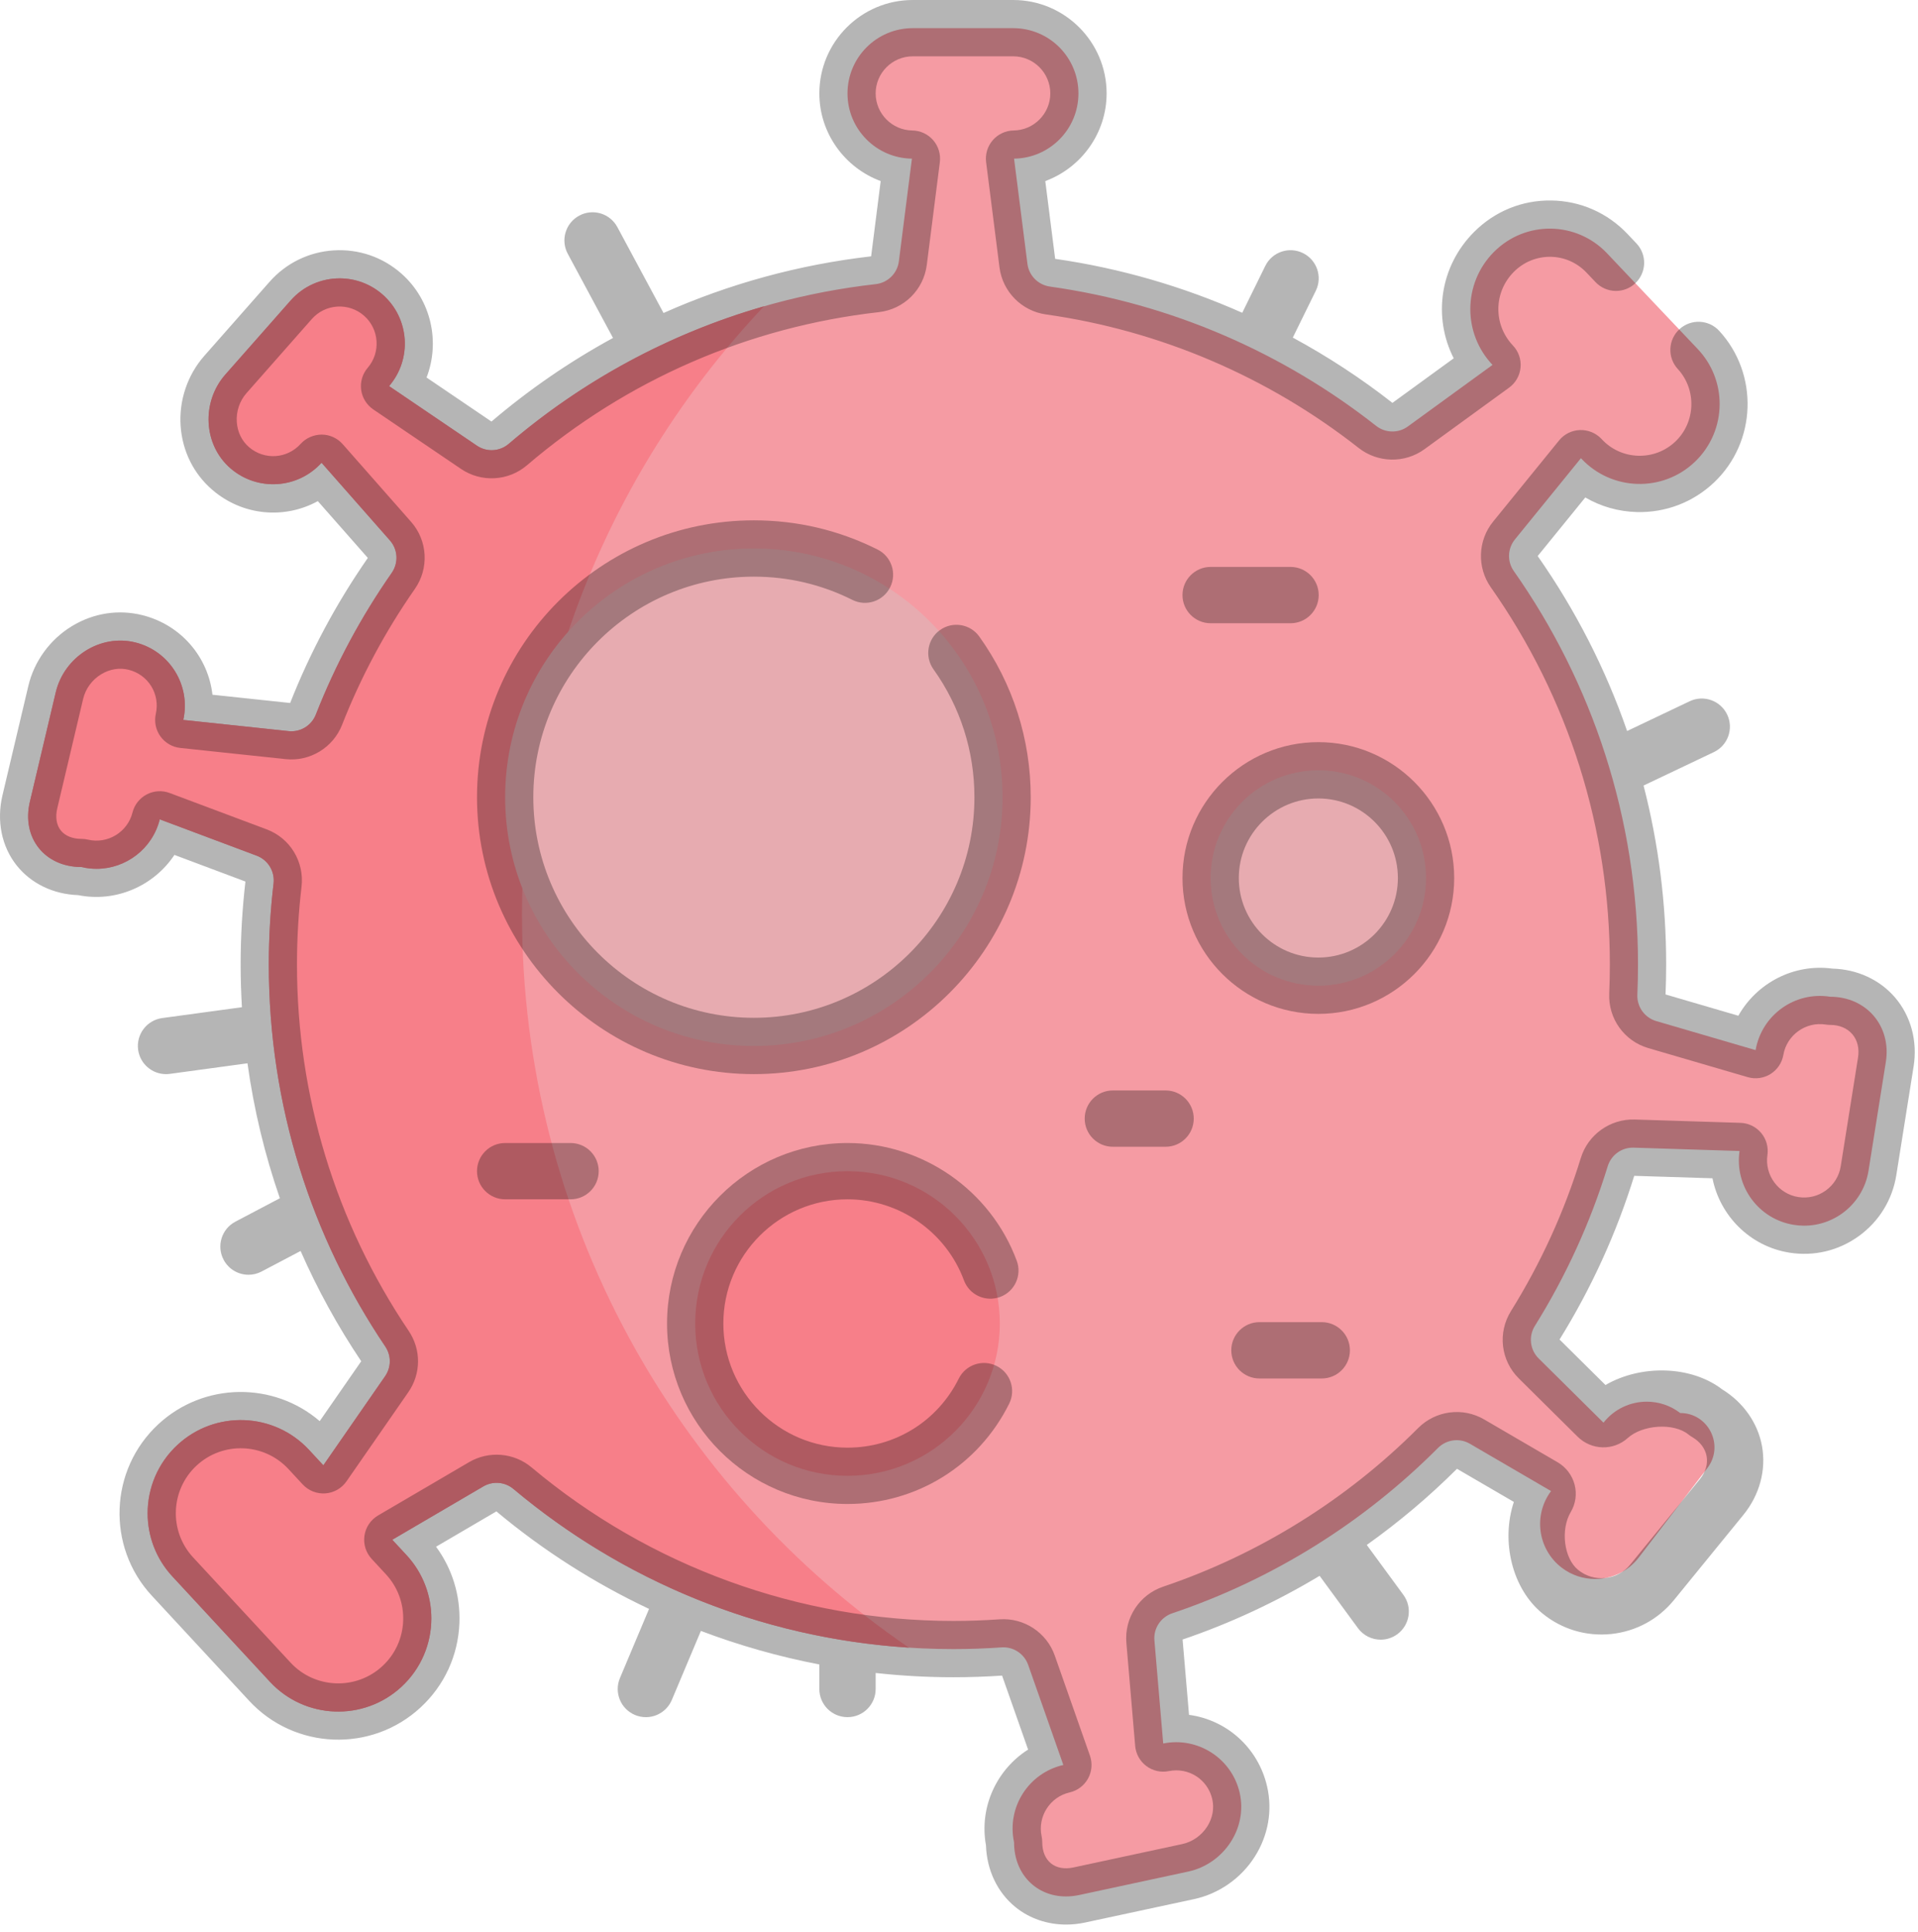 <svg width="136" height="137" viewBox="0 0 136 137" fill="none" xmlns="http://www.w3.org/2000/svg">
<path d="M129.769 70.669C132.348 70.669 134.123 72.751 133.719 75.295L132.492 83.001C132.13 85.277 130.163 86.901 127.929 86.901C127.687 86.901 127.442 86.882 127.195 86.842C124.693 86.445 122.981 84.106 123.346 81.606L115.837 81.369C114.999 81.343 114.248 81.88 114 82.684C112.763 86.706 111.017 90.505 108.834 94.005C108.373 94.745 108.483 95.703 109.103 96.315L113.7 100.867C114.469 99.89 115.613 99.379 116.769 99.379C117.596 99.379 118.43 99.64 119.138 100.183C121.15 100.183 122.286 102.491 121.065 104.085L116.204 110.423C115.438 111.426 114.277 111.95 113.106 111.95C112.276 111.95 111.442 111.69 110.734 111.147C109.036 109.845 108.706 107.423 109.981 105.717L104.226 102.363C103.494 101.934 102.568 102.059 101.966 102.658C96.734 107.907 90.303 111.964 83.121 114.383C82.307 114.66 81.782 115.451 81.857 116.308L82.48 123.614C84.936 123.119 87.34 124.668 87.902 127.109C88.479 129.627 86.773 132.153 84.247 132.696L76.533 134.355C76.209 134.424 75.894 134.458 75.588 134.458C73.491 134.458 71.904 132.888 71.904 130.617C71.372 128.137 72.935 125.699 75.399 125.137L72.905 118.041C72.626 117.25 71.854 116.742 71.018 116.8C69.889 116.88 68.75 116.92 67.603 116.92C55.724 116.92 44.845 112.651 36.407 105.568C35.806 105.062 34.951 104.99 34.272 105.387L27.815 109.169L28.826 110.258C30.003 111.53 30.586 113.14 30.586 114.745C30.586 116.521 29.875 118.291 28.47 119.592C25.792 122.071 21.613 121.911 19.135 119.233L12.228 111.775C11.049 110.505 10.468 108.895 10.468 107.29C10.468 105.514 11.179 103.744 12.584 102.443C15.259 99.965 19.438 100.124 21.916 102.799L22.928 103.891L27.307 97.574C27.743 96.943 27.751 96.11 27.323 95.474C22.105 87.736 19.06 78.412 19.06 68.377C19.06 66.434 19.175 64.52 19.398 62.639C19.497 61.784 19.007 60.972 18.203 60.669L11.328 58.092C10.804 60.19 8.922 61.598 6.846 61.598C6.494 61.598 6.135 61.558 5.778 61.473C3.164 61.473 1.517 59.391 2.118 56.847L3.952 49.09C4.546 46.578 7.109 44.922 9.614 45.553C12.041 46.165 13.54 48.6 12.997 51.044L20.466 51.837C21.302 51.928 22.09 51.443 22.396 50.661C23.798 47.089 25.611 43.721 27.775 40.62C28.267 39.912 28.22 38.965 27.65 38.318L22.8 32.808C21.121 34.666 18.265 34.85 16.361 33.221C14.4 31.541 14.272 28.493 15.978 26.556L20.61 21.304C21.525 20.266 22.8 19.736 24.083 19.736C25.169 19.736 26.261 20.117 27.139 20.891C29.042 22.568 29.236 25.459 27.589 27.375L33.815 31.597C34.509 32.068 35.43 32.018 36.069 31.472C43.237 25.339 52.215 21.261 62.091 20.146C62.948 20.05 63.626 19.385 63.736 18.53L64.662 11.248C63.398 11.232 62.256 10.71 61.431 9.874C60.603 9.039 60.094 7.891 60.094 6.624C60.094 4.069 62.165 1.996 64.72 1.996H71.843C73.121 1.996 74.279 2.515 75.115 3.35C75.95 4.189 76.469 5.347 76.469 6.624C76.469 9.158 74.43 11.216 71.904 11.248L72.852 18.706C72.959 19.542 73.611 20.199 74.444 20.317C83.097 21.536 91.016 25.036 97.575 30.192C98.232 30.708 99.15 30.729 99.826 30.237L105.831 25.872C104.78 24.762 104.256 23.34 104.256 21.919C104.256 20.447 104.817 18.975 105.938 17.854C108.171 15.621 111.778 15.669 113.952 17.961L120.381 24.746C121.419 25.842 121.935 27.242 121.935 28.642C121.935 30.144 121.341 31.642 120.165 32.758C117.895 34.911 114.306 34.815 112.153 32.542L112.1 32.486L107.418 38.246C106.893 38.893 106.861 39.809 107.341 40.49C112.89 48.382 116.146 57.999 116.146 68.377C116.146 69.096 116.13 69.809 116.1 70.517C116.061 71.377 116.612 72.152 117.437 72.394L124.485 74.454C124.914 71.963 127.267 70.272 129.769 70.669Z" fill="#F59BA3"/>
<path d="M60.094 104.636C66.058 104.636 70.894 99.8 70.894 93.836C70.894 87.871 66.058 83.036 60.094 83.036C54.129 83.036 49.294 87.871 49.294 93.836C49.294 99.8 54.129 104.636 60.094 104.636Z" fill="#F77F89"/>
<path d="M93.48 69.887C97.697 69.887 101.116 66.468 101.116 62.251C101.116 58.033 97.697 54.614 93.48 54.614C89.262 54.614 85.843 58.033 85.843 62.251C85.843 66.468 89.262 69.887 93.48 69.887Z" fill="#E7ABB0"/>
<path d="M37.014 64.878C37.014 48.168 43.54 32.978 54.172 21.716C47.42 23.657 41.266 27.026 36.069 31.472C35.43 32.018 34.509 32.068 33.815 31.597L27.589 27.375C29.236 25.459 29.042 22.568 27.139 20.891C26.261 20.117 25.169 19.736 24.083 19.736C22.8 19.736 21.525 20.266 20.61 21.304L15.978 26.556C14.272 28.493 14.4 31.541 16.361 33.221C18.265 34.85 21.121 34.666 22.8 32.808L27.65 38.318C28.22 38.965 28.267 39.912 27.775 40.62C25.611 43.721 23.798 47.089 22.396 50.661C22.09 51.443 21.302 51.928 20.466 51.837L12.997 51.044C13.54 48.6 12.041 46.165 9.614 45.553C7.109 44.922 4.546 46.578 3.952 49.09L2.118 56.847C1.517 59.391 3.164 61.473 5.778 61.473C6.135 61.558 6.494 61.598 6.846 61.598C8.922 61.598 10.804 60.19 11.328 58.092L18.203 60.669C19.007 60.972 19.497 61.784 19.398 62.639C19.175 64.52 19.06 66.434 19.06 68.377C19.06 78.412 22.105 87.736 27.323 95.474C27.751 96.11 27.743 96.943 27.307 97.574L22.928 103.891L21.916 102.799C19.438 100.124 15.259 99.965 12.584 102.443C11.179 103.744 10.468 105.514 10.468 107.29C10.468 108.895 11.049 110.505 12.228 111.775L19.135 119.233C21.613 121.911 25.792 122.071 28.47 119.592C29.875 118.291 30.586 116.521 30.586 114.745C30.586 113.14 30.003 111.53 28.826 110.258L27.815 109.169L34.272 105.387C34.951 104.99 35.806 105.062 36.407 105.568C44.091 112.018 53.806 116.135 64.451 116.819C47.889 105.494 37.014 86.455 37.014 64.878Z" fill="#F77F89"/>
<path d="M53.455 74.159C63.194 74.159 71.09 66.263 71.09 56.524C71.09 46.784 63.194 38.888 53.455 38.888C43.715 38.888 35.819 46.784 35.819 56.524C35.819 66.263 43.715 74.159 53.455 74.159Z" fill="#E7ABB0"/>
<path d="M69.441 45.135C68.8 44.237 67.554 44.029 66.656 44.669C65.758 45.31 65.55 46.557 66.191 47.454C68.09 50.115 69.094 53.252 69.094 56.524C69.094 65.147 62.078 72.162 53.455 72.162C44.831 72.162 37.816 65.147 37.816 56.524C37.816 47.9 44.831 40.885 53.455 40.885C55.905 40.885 58.255 41.439 60.439 42.532C61.425 43.025 62.624 42.626 63.117 41.639C63.611 40.653 63.212 39.454 62.225 38.961C59.481 37.588 56.53 36.892 53.455 36.892C42.63 36.892 33.823 45.699 33.823 56.524C33.823 67.349 42.63 76.155 53.455 76.155C64.28 76.155 73.086 67.349 73.086 56.524C73.086 52.416 71.826 48.477 69.441 45.135Z" fill="black" fill-opacity="0.29"/>
<path d="M60.094 85.032C63.759 85.032 67.077 87.341 68.351 90.777C68.734 91.811 69.883 92.338 70.917 91.954C71.951 91.571 72.478 90.423 72.095 89.389C70.243 84.395 65.421 81.04 60.094 81.04C53.038 81.04 47.298 86.78 47.298 93.836C47.298 100.892 53.038 106.632 60.094 106.632C64.987 106.632 69.381 103.906 71.559 99.519C72.05 98.531 71.647 97.333 70.659 96.843C69.672 96.353 68.474 96.756 67.983 97.743C66.484 100.763 63.461 102.639 60.094 102.639C55.24 102.639 51.291 98.69 51.291 93.836C51.291 88.982 55.239 85.032 60.094 85.032Z" fill="black" fill-opacity="0.29"/>
<path d="M103.113 62.251C103.113 56.939 98.791 52.618 93.48 52.618C88.168 52.618 83.847 56.94 83.847 62.251C83.847 67.563 88.168 71.884 93.48 71.884C98.791 71.884 103.113 67.563 103.113 62.251ZM93.48 67.891C90.37 67.891 87.84 65.361 87.84 62.251C87.84 59.141 90.37 56.611 93.48 56.611C96.59 56.611 99.12 59.141 99.12 62.251C99.12 65.361 96.59 67.891 93.48 67.891Z" fill="black" fill-opacity="0.29"/>
<path d="M91.508 44.188C92.611 44.188 93.505 43.294 93.505 42.191C93.505 41.089 92.611 40.195 91.508 40.195H85.843C84.741 40.195 83.847 41.089 83.847 42.191C83.847 43.294 84.741 44.188 85.843 44.188H91.508Z" fill="black" fill-opacity="0.29"/>
<path d="M35.819 81.04C34.717 81.04 33.823 81.933 33.823 83.036C33.823 84.138 34.717 85.032 35.819 85.032H40.456C41.559 85.032 42.452 84.138 42.452 83.036C42.452 81.933 41.559 81.04 40.456 81.04H35.819Z" fill="black" fill-opacity="0.29"/>
<path d="M78.909 77.313C77.806 77.313 76.913 78.207 76.913 79.309C76.913 80.412 77.806 81.306 78.909 81.306H82.649C83.751 81.306 84.645 80.412 84.645 79.309C84.645 78.207 83.751 77.313 82.649 77.313H78.909Z" fill="black" fill-opacity="0.29"/>
<path d="M89.303 93.741C88.201 93.741 87.307 94.635 87.307 95.737C87.307 96.84 88.201 97.734 89.303 97.734H93.723C94.826 97.734 95.719 96.84 95.719 95.737C95.719 94.635 94.826 93.741 93.723 93.741H89.303Z" fill="black" fill-opacity="0.29"/>
<path d="M134.381 70.733C133.296 69.462 131.68 68.718 129.928 68.675C127.181 68.305 124.558 69.707 123.262 72.016L118.098 70.507C118.128 69.796 118.143 69.08 118.143 68.377C118.143 64.052 117.599 59.799 116.54 55.695L121.524 53.325C122.52 52.852 122.943 51.661 122.47 50.665C121.996 49.669 120.806 49.246 119.809 49.719L115.374 51.829C113.858 47.453 111.735 43.285 109.033 39.424L112.409 35.27C113.507 35.911 114.755 36.27 116.062 36.305C118.107 36.358 120.053 35.614 121.539 34.206C124.559 31.344 124.724 26.523 121.906 23.459C121.16 22.647 119.897 22.595 119.085 23.341C118.274 24.087 118.221 25.35 118.967 26.161C120.317 27.629 120.238 29.938 118.793 31.308C118.081 31.983 117.148 32.338 116.169 32.313C115.188 32.287 114.277 31.881 113.602 31.169L113.548 31.111C113.153 30.694 112.594 30.47 112.023 30.49C111.449 30.512 110.912 30.78 110.55 31.226L105.87 36.986C104.786 38.319 104.72 40.232 105.709 41.639C111.231 49.494 114.15 58.74 114.15 68.377C114.15 69.054 114.135 69.746 114.105 70.431C114.026 72.215 115.166 73.81 116.877 74.31L123.926 76.37C124.472 76.53 125.06 76.448 125.543 76.147C126.025 75.846 126.357 75.353 126.453 74.793C126.696 73.382 128.044 72.417 129.456 72.641C129.56 72.658 129.665 72.666 129.77 72.666C130.423 72.666 130.982 72.9 131.344 73.325C131.707 73.75 131.85 74.338 131.747 74.983L130.521 82.687C130.411 83.381 130.037 83.99 129.468 84.403C128.899 84.815 128.205 84.981 127.51 84.871C126.097 84.646 125.116 83.311 125.323 81.894C125.405 81.331 125.244 80.76 124.878 80.324C124.513 79.887 123.979 79.628 123.41 79.61L115.901 79.374C114.174 79.326 112.604 80.439 112.094 82.096C110.921 85.905 109.254 89.557 107.141 92.95C106.181 94.491 106.41 96.459 107.698 97.734L111.867 101.863C112.844 102.83 114.402 102.873 115.415 101.959C116.48 100.998 118.695 100.868 119.722 101.705C119.804 101.772 119.89 101.832 119.981 101.884C120.546 102.212 120.911 102.695 121.011 103.244C121.112 103.794 120.94 104.375 120.528 104.881L115.598 110.927C115.154 111.471 114.524 111.81 113.825 111.881C113.126 111.953 112.441 111.747 111.897 111.303C110.895 110.486 110.638 108.455 111.378 107.203C111.727 106.614 111.823 105.923 111.65 105.258C111.478 104.598 111.041 104.021 110.451 103.677L105.234 100.637C103.72 99.754 101.796 100.006 100.556 101.25C95.491 106.327 89.242 110.214 82.484 112.493C80.792 113.064 79.716 114.702 79.868 116.478L80.492 123.785C80.54 124.352 80.828 124.871 81.284 125.212C81.739 125.554 82.318 125.685 82.876 125.572C84.284 125.289 85.636 126.161 85.958 127.557C86.108 128.213 85.981 128.904 85.601 129.502C85.197 130.137 84.551 130.59 83.829 130.745L76.114 132.403C75.485 132.538 74.919 132.436 74.521 132.114C74.123 131.793 73.903 131.261 73.903 130.617C73.903 130.476 73.889 130.335 73.859 130.197C73.558 128.798 74.45 127.401 75.846 127.083C76.4 126.956 76.874 126.599 77.149 126.101C77.424 125.603 77.473 125.011 77.284 124.474L74.79 117.378C74.215 115.745 72.609 114.689 70.88 114.81C69.792 114.886 68.69 114.925 67.604 114.925C56.675 114.925 46.052 111.059 37.693 104.039C36.448 102.993 34.668 102.843 33.264 103.665L26.809 107.446C26.287 107.752 25.931 108.277 25.843 108.876C25.754 109.475 25.942 110.081 26.353 110.525L27.363 111.616C28.2 112.519 28.634 113.693 28.587 114.923C28.54 116.153 28.017 117.291 27.114 118.128C25.25 119.854 22.329 119.742 20.602 117.878L13.693 110.419C11.967 108.555 12.078 105.634 13.942 103.907C15.806 102.181 18.727 102.293 20.454 104.157L21.464 105.247C21.875 105.691 22.466 105.924 23.069 105.882C23.673 105.84 24.224 105.526 24.569 105.028L28.949 98.713C29.862 97.396 29.873 95.688 28.979 94.36C23.797 86.672 21.058 77.687 21.058 68.378C21.058 66.544 21.167 64.692 21.381 62.872C21.591 61.099 20.572 59.425 18.905 58.8L12.031 56.224C11.498 56.024 10.906 56.061 10.402 56.326C9.899 56.59 9.532 57.057 9.394 57.609C9.047 58.998 7.631 59.861 6.239 59.531C6.089 59.495 5.934 59.477 5.78 59.477C5.138 59.477 4.616 59.264 4.309 58.876C4.002 58.488 3.914 57.931 4.062 57.306L5.896 49.549C6.066 48.831 6.532 48.196 7.175 47.805C7.781 47.437 8.474 47.324 9.127 47.489C10.517 47.839 11.361 49.21 11.048 50.611C10.925 51.166 11.043 51.748 11.375 52.21C11.707 52.672 12.22 52.971 12.786 53.03L20.256 53.823C21.98 54.007 23.623 53.006 24.256 51.391C25.587 47.997 27.322 44.758 29.413 41.762C30.437 40.296 30.328 38.337 29.15 36.998L24.298 31.489C23.922 31.062 23.382 30.815 22.813 30.812C22.25 30.816 21.701 31.047 21.319 31.469C20.357 32.533 18.749 32.637 17.661 31.705C17.15 31.267 16.841 30.637 16.791 29.929C16.738 29.179 16.988 28.431 17.476 27.877L22.107 22.623C22.571 22.096 23.213 21.782 23.914 21.737C24.616 21.694 25.292 21.925 25.819 22.39C26.892 23.335 27.006 24.989 26.074 26.075C25.703 26.506 25.534 27.076 25.609 27.639C25.684 28.203 25.997 28.708 26.467 29.028L32.693 33.25C34.127 34.223 36.048 34.115 37.366 32.989C44.452 26.929 53.079 23.174 62.316 22.131C64.093 21.93 65.491 20.553 65.716 18.783L66.642 11.499C66.713 10.935 66.541 10.367 66.168 9.937C65.794 9.508 65.256 9.258 64.687 9.251C63.255 9.233 62.09 8.054 62.09 6.623C62.09 5.173 63.27 3.993 64.721 3.993H71.844C73.294 3.993 74.474 5.173 74.474 6.624C74.474 8.054 73.309 9.233 71.878 9.251C71.309 9.258 70.77 9.508 70.397 9.937C70.023 10.367 69.851 10.935 69.923 11.499L70.871 18.959C71.09 20.68 72.444 22.051 74.164 22.293C82.24 23.432 89.909 26.706 96.341 31.762C97.695 32.826 99.611 32.863 100.999 31.853L107.005 27.486C107.469 27.148 107.766 26.627 107.818 26.054C107.871 25.482 107.675 24.915 107.279 24.498C105.871 23.012 105.902 20.714 107.35 19.267C108.046 18.57 108.967 18.198 109.941 18.207C110.916 18.22 111.826 18.621 112.503 19.336L113.136 20.004C113.895 20.804 115.158 20.838 115.959 20.08C116.759 19.321 116.793 18.057 116.034 17.257L115.401 16.589C113.976 15.086 112.056 14.242 109.994 14.215C107.929 14.184 105.991 14.979 104.526 16.443C102.087 18.883 101.596 22.492 103.079 25.404L98.734 28.564C96.506 26.819 94.14 25.274 91.669 23.935L93.3 20.616C93.787 19.627 93.379 18.431 92.389 17.944C91.4 17.458 90.203 17.866 89.717 18.855L88.085 22.176C83.871 20.306 79.407 19.009 74.819 18.353L74.118 12.839C76.65 11.905 78.467 9.46 78.467 6.624C78.467 2.971 75.496 0 71.844 0H64.721C61.069 0 58.098 2.971 58.098 6.623C58.098 9.46 59.915 11.904 62.447 12.838L61.769 18.174C56.643 18.764 51.692 20.123 47.049 22.192L43.775 16.101C43.253 15.13 42.043 14.766 41.072 15.288C40.101 15.81 39.736 17.02 40.258 17.991L43.467 23.961C40.42 25.621 37.533 27.602 34.848 29.888L30.246 26.766C31.219 24.249 30.587 21.27 28.459 19.394C27.132 18.224 25.428 17.642 23.663 17.752C21.898 17.864 20.281 18.656 19.111 19.983L14.481 25.236C13.291 26.587 12.681 28.399 12.808 30.209C12.934 31.991 13.735 33.6 15.064 34.738C17.223 36.586 20.189 36.819 22.536 35.53L26.082 39.557C23.855 42.761 22.002 46.22 20.574 49.842L15.065 49.257C14.761 46.596 12.856 44.31 10.101 43.617C8.403 43.189 6.627 43.465 5.1 44.393C3.55 45.334 2.424 46.879 2.01 48.63L0.175 56.387C-0.253 58.197 0.112 60.007 1.176 61.352C2.196 62.642 3.779 63.404 5.546 63.465C8.233 64.002 10.917 62.801 12.368 60.614L17.403 62.502C17.177 64.445 17.063 66.421 17.063 68.377C17.063 69.393 17.095 70.404 17.154 71.412L11.503 72.181C10.411 72.33 9.645 73.336 9.794 74.428C9.93 75.429 10.787 76.156 11.77 76.156C11.859 76.156 11.95 76.15 12.041 76.138L17.548 75.388C18.001 78.656 18.77 81.857 19.845 84.956L16.69 86.617C15.715 87.131 15.34 88.338 15.854 89.314C16.211 89.993 16.904 90.381 17.622 90.381C17.936 90.381 18.254 90.307 18.55 90.15L21.315 88.695C22.507 91.406 23.941 94.022 25.613 96.513L22.67 100.758C19.402 97.952 14.462 97.982 11.227 100.978C7.748 104.2 7.54 109.653 10.762 113.132L17.671 120.591C20.894 124.07 26.346 124.279 29.825 121.056C31.511 119.495 32.487 117.371 32.575 115.076C32.65 113.112 32.068 111.224 30.92 109.663L35.198 107.158C38.514 109.932 42.157 112.248 46.023 114.072L43.958 118.976C43.53 119.992 44.007 121.163 45.023 121.591C45.276 121.697 45.539 121.748 45.797 121.748C46.576 121.748 47.316 121.288 47.638 120.525L49.698 115.632C52.42 116.663 55.23 117.46 58.097 118.01V119.751C58.097 120.854 58.991 121.747 60.094 121.747C61.196 121.747 62.09 120.854 62.09 119.751V118.614C63.914 118.815 65.754 118.917 67.603 118.917C68.747 118.917 69.908 118.878 71.055 118.8L72.9 124.046C70.677 125.455 69.421 128.124 69.912 130.828C69.968 132.591 70.726 134.182 72.01 135.219C73.009 136.027 74.269 136.452 75.597 136.452C76.043 136.452 76.497 136.404 76.951 136.306L84.666 134.648C86.426 134.27 87.994 133.176 88.968 131.645C89.927 130.137 90.239 128.367 89.847 126.662C89.21 123.892 86.964 121.941 84.31 121.583L83.854 116.243C87.236 115.095 90.497 113.572 93.57 111.727L96.29 115.437C96.68 115.97 97.287 116.253 97.901 116.253C98.311 116.253 98.724 116.127 99.08 115.866C99.969 115.215 100.161 113.965 99.51 113.076L96.915 109.537C99.189 107.917 101.334 106.112 103.311 104.138L107.343 106.487C106.42 109.269 107.21 112.633 109.372 114.396C110.743 115.515 112.468 116.03 114.228 115.853C115.988 115.673 117.573 114.82 118.691 113.449L123.62 107.403C124.766 105.997 125.247 104.22 124.938 102.528C124.638 100.883 123.614 99.427 122.118 98.51C119.905 96.811 116.362 96.738 113.839 98.197L110.583 94.972C112.835 91.341 114.616 87.438 115.878 83.367L121.427 83.541C121.952 86.189 124.079 88.367 126.881 88.813C128.629 89.092 130.379 88.672 131.811 87.634C133.243 86.595 134.185 85.061 134.463 83.314L135.689 75.61C135.975 73.82 135.498 72.042 134.381 70.733Z" fill="black" fill-opacity="0.29"/>
</svg>
